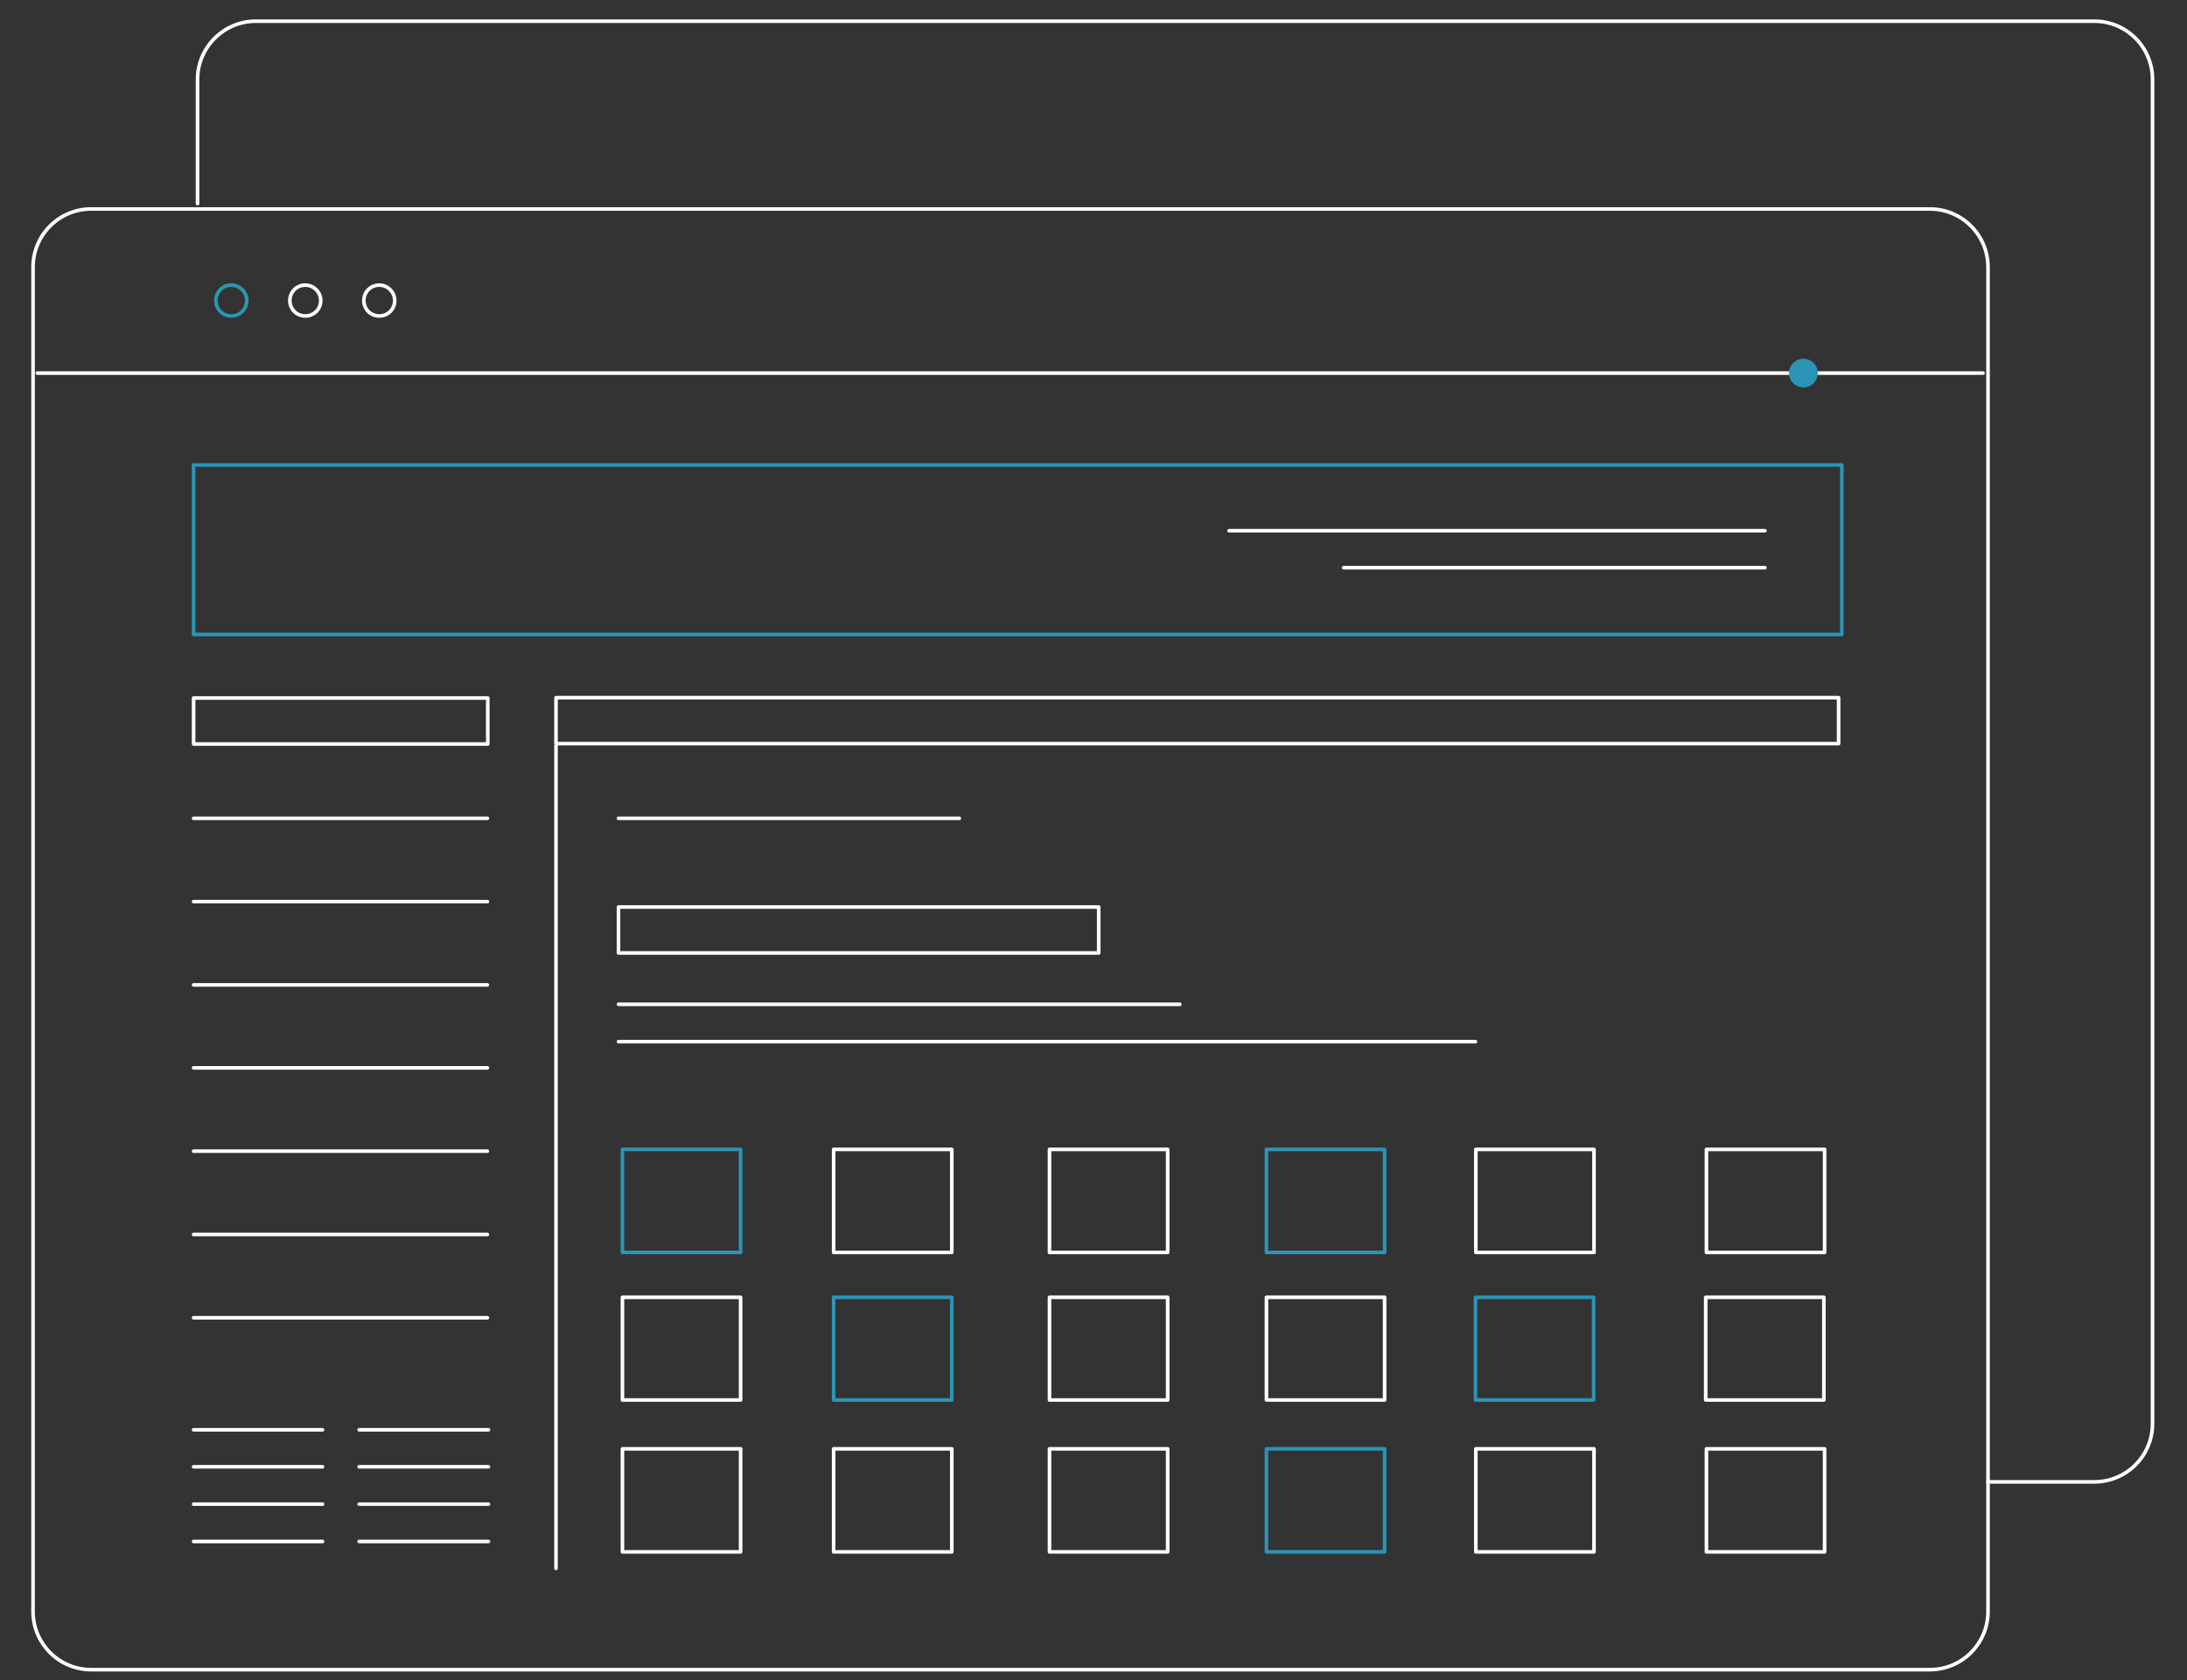 <?xml version="1.0" encoding="utf-8"?>
<!-- Generator: Adobe Illustrator 27.8.1, SVG Export Plug-In . SVG Version: 6.00 Build 0)  -->
<svg version="1.1" id="Layer_1" xmlns="http://www.w3.org/2000/svg" xmlns:xlink="http://www.w3.org/1999/xlink" x="0px" y="0px"
	 viewBox="0 0 608.9 468" style="enable-background:new 0 0 608.9 468;" xml:space="preserve">
<rect x="0" y="0" width="608.9" height="468" fill="#333333" stroke="none"/>
<style type="text/css">
	.st0{fill:none;stroke:#FFFFFF;stroke-linecap:round;stroke-linejoin:round;stroke-miterlimit:10;}
	.st1{fill:none;stroke:#2B95B6;stroke-linecap:round;stroke-linejoin:round;stroke-miterlimit:10;}
	.st2{fill:none;stroke:#F9F9F9;stroke-linecap:round;stroke-linejoin:round;stroke-miterlimit:10;}
	.st3{fill:#2B95B6;}
</style>
<path class="st0" d="M55,56.7V22.1c0-8.9,7.3-16.2,16.2-16.2h511.9c9,0,16.2,7.3,16.2,16.2v374.4c0,9-7.3,16.2-16.2,16.2h-29.6"/>
<path class="st0" d="M25.4,58.2h511.9c9,0,16.2,7.3,16.2,16.2v374.4c0,9-7.3,16.2-16.2,16.2H25.4c-9,0-16.2-7.3-16.2-16.2V74.4
	C9.2,65.5,16.4,58.2,25.4,58.2z"/>
<path id="svg-concept" class="st1" d="M53.9,129.5h458.9v47.2H53.9V129.5z"/>
<path id="svg-concept_00000151514275624650271770000006383350532378696069_" class="st1" d="M68.7,83.7c0,2.4-1.9,4.3-4.3,4.3
	s-4.3-1.9-4.3-4.3s1.9-4.3,4.3-4.3C66.7,79.4,68.7,81.3,68.7,83.7z"/>
<path class="st0" d="M89.3,83.7c0,2.4-1.9,4.3-4.3,4.3s-4.3-1.9-4.3-4.3s1.9-4.3,4.3-4.3C87.3,79.4,89.3,81.3,89.3,83.7z
	 M109.9,83.7c0,2.4-1.9,4.3-4.3,4.3s-4.3-1.9-4.3-4.3s1.9-4.3,4.3-4.3C107.9,79.4,109.9,81.3,109.9,83.7z M10.4,103.9h541.7
	 M53.9,194.4h81.9v12.8H53.9V194.4z M172.2,252.6h133.7v12.8H172.2V252.6z M154.8,194.3h357.1v12.8H154.8V194.3z M53.9,227.9h81.8
	 M172.2,227.9h94.9 M154.8,207.7v229.1 M53.9,251.1h81.8 M342.2,147.8h149.2 M374.1,158.1h117.3"/>
<path id="svg-concept_00000068651722548250813140000011794407115661449908_" class="st1" d="M173.3,320.1h32.9v28.7h-32.9
	L173.3,320.1z"/>
<path class="st0" d="M292.2,320.1h32.9v28.7h-32.9V320.1z M410.9,320.1h32.9v28.7h-32.9V320.1z M173.3,361.3h32.9v28.6h-32.9
	L173.3,361.3z M232.1,320.1H265v28.7h-32.9V320.1z"/>
<g>
	<path id="svg-concept_00000143609239267184354970000004449208904907006874_" class="st1" d="M232.1,361.3H265v28.6h-32.9V361.3z"/>
	
		<animate  accumulate="none" additive="replace" attributeName="opacity" calcMode="linear" dur="1s" fill="remove" repeatCount="indefinite" restart="always" values="0;1;0">
		</animate>
	
		<animate  accumulate="none" additive="replace" attributeName="fill" begin="0s" calcMode="linear" dur="1s" fill="freeze" from="#ffffff" restart="always" to="#ee5486">
		</animate>
</g>
<g>
	<path id="svg-concept_00000163035555461746037990000000462498590202923655_" class="st1" d="M352.6,320.1h32.9v28.7h-32.9V320.1z"
		/>
	
		<animate  accumulate="none" additive="replace" attributeName="opacity" calcMode="linear" dur="1s" fill="remove" repeatCount="indefinite" restart="always" values="0;1;0">
		</animate>
	
		<animate  accumulate="none" additive="replace" attributeName="fill" begin="0.5s" calcMode="linear" dur="1s" fill="freeze" from="#ffffff" restart="always" to="#ee5486">
		</animate>
</g>
<path class="st0" d="M292.2,361.3h32.9v28.6h-32.9V361.3z M352.6,361.3h32.9v28.6h-32.9V361.3z"/>
<path id="svg-concept_00000063632727361314726690000006030307819815972511_" class="st1" d="M410.8,361.3h32.9v28.6h-32.9V361.3z"/>
<path class="st0" d="M475.1,320.1H508v28.7h-32.9V320.1z M173.3,403.5h32.9v28.7h-32.9L173.3,403.5z M292.2,403.5h32.9v28.7h-32.9
	V403.5z M410.9,403.5h32.9v28.7h-32.9V403.5z M232.1,403.5H265v28.7h-32.9V403.5z"/>
<path id="svg-concept_00000164507660120801869530000004595119000979969467_" class="st1" d="M352.6,403.5h32.9v28.7h-32.9V403.5z"/>
<path class="st0" d="M475.1,403.5H508v28.7h-32.9V403.5z M474.9,361.3h32.9v28.6h-32.9V361.3z M53.9,274.3h81.8 M53.9,297.4h81.8
	 M53.9,320.6h81.8"/>
<path class="st0" d="M53.9,343.8h81.8 M53.9,367h81.8 M172.2,279.7h156.3 M172.2,290.1h238.6"/>
<path class="st0" d="M53.9,398.2h35.9 M53.9,408.5h35.9 M53.9,418.9h35.9 M53.9,429.3h35.9 M100,398.2h36 M100,408.5h36"/>
<path class="st2" d="M100,418.9h36 M100,429.3h36"/>
<g>
	<path id="svg-ico" class="st3" d="M506.1,103.9c0,2.2-1.8,4-4,4s-4-1.8-4-4s1.8-4,4-4S506.1,101.7,506.1,103.9z"/>
	
		<animateMotion  accumulate="none" additive="replace" begin="0s" calcMode="paced" dur="12s" fill="remove" path="M40, 0 -490 0 45 0" repeatCount="indefinite" restart="always">
		</animateMotion>
</g>
</svg>
